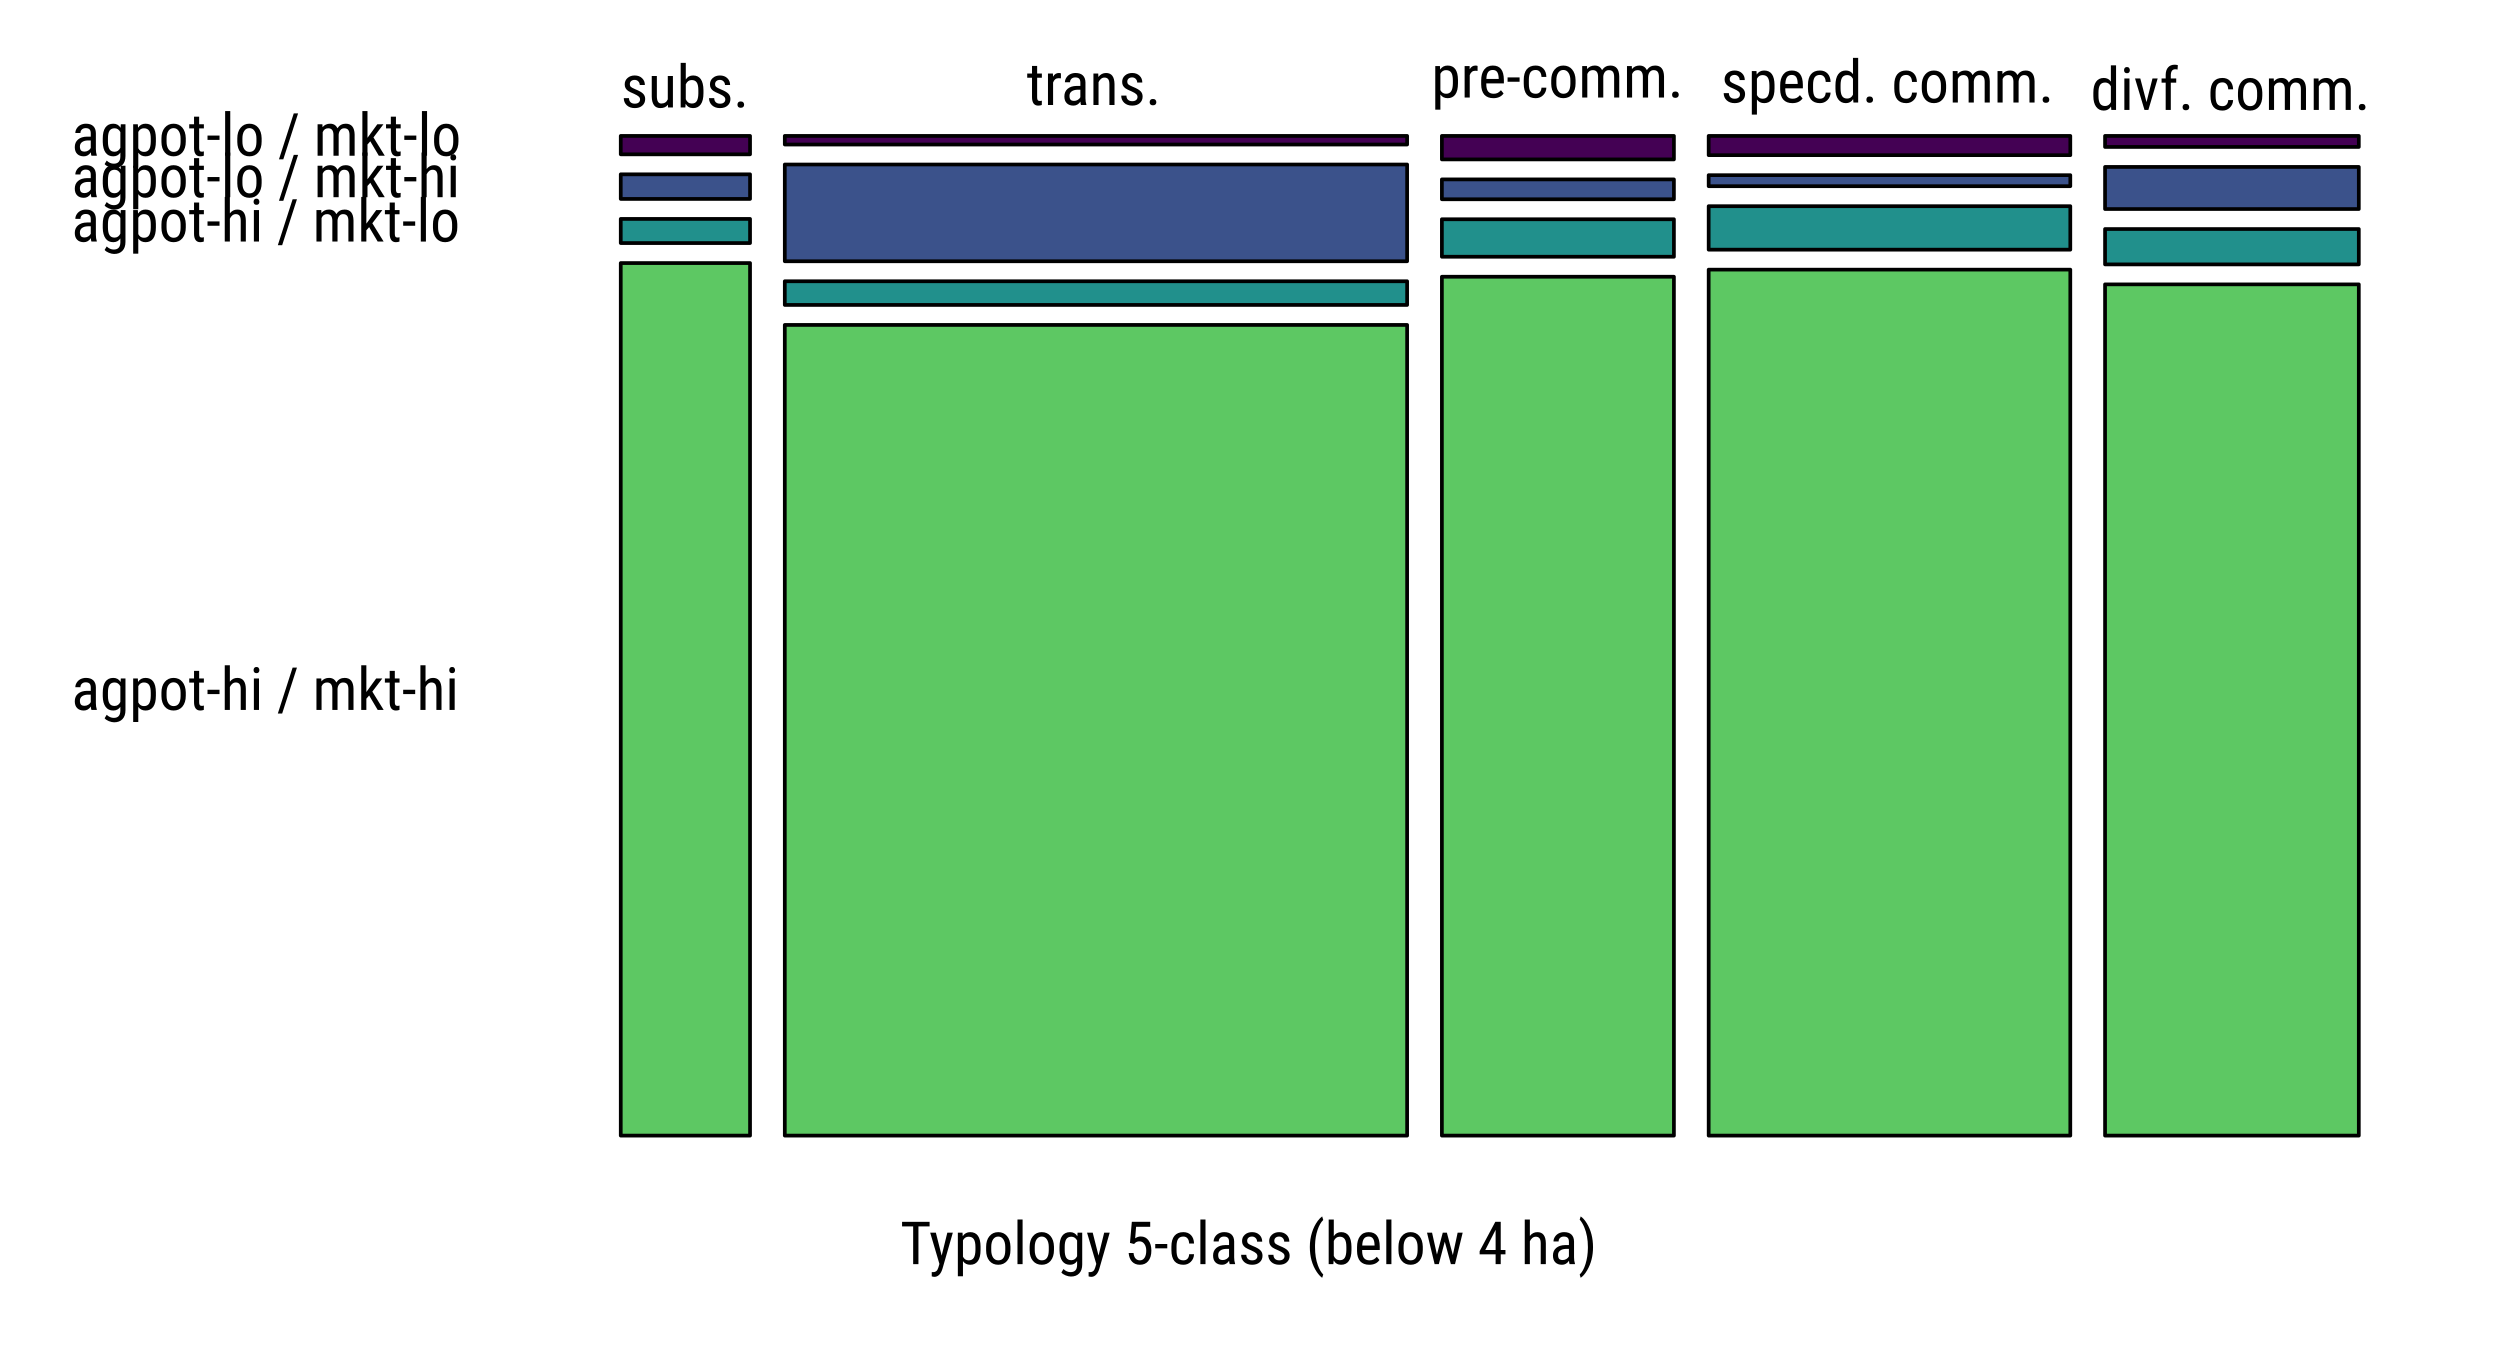 <?xml version="1.0" encoding="UTF-8"?>
<svg xmlns="http://www.w3.org/2000/svg" xmlns:xlink="http://www.w3.org/1999/xlink" width="504pt" height="273pt" viewBox="0 0 504 273" version="1.1">
<defs>
<g>
<symbol overflow="visible" id="glyph0-0">
<path style="stroke:none;" d="M 4.094 0 L 0.609 0 L 0.609 -8.531 L 4.094 -8.531 Z M 3.828 -0.5 L 3.828 -8.031 L 2.484 -4.266 Z M 0.875 -7.969 L 0.875 -0.547 L 2.203 -4.266 Z M 1.078 -0.312 L 3.609 -0.312 L 2.344 -3.859 Z M 2.344 -4.672 L 3.609 -8.219 L 1.078 -8.219 Z M 2.344 -4.672 "/>
</symbol>
<symbol overflow="visible" id="glyph0-1">
<path style="stroke:none;" d="M 5.906 -7.609 L 3.656 -7.609 L 3.656 0 L 2.594 0 L 2.594 -7.609 L 0.359 -7.609 L 0.359 -8.531 L 5.906 -8.531 Z M 5.906 -7.609 "/>
</symbol>
<symbol overflow="visible" id="glyph0-2">
<path style="stroke:none;" d="M 2.516 -1.719 L 3.656 -6.344 L 4.766 -6.344 L 2.688 0.891 C 2.531 1.441 2.305 1.859 2.016 2.141 C 1.734 2.422 1.414 2.562 1.062 2.562 C 0.914 2.562 0.734 2.531 0.516 2.469 L 0.516 1.594 L 0.75 1.609 C 1.051 1.609 1.285 1.535 1.453 1.391 C 1.617 1.254 1.754 1.008 1.859 0.656 L 2.062 -0.047 L 0.203 -6.344 L 1.344 -6.344 Z M 2.516 -1.719 "/>
</symbol>
<symbol overflow="visible" id="glyph0-3">
<path style="stroke:none;" d="M 5.359 -2.859 C 5.359 -1.859 5.176 -1.109 4.812 -0.609 C 4.445 -0.117 3.938 0.125 3.281 0.125 C 2.645 0.125 2.156 -0.117 1.812 -0.609 L 1.812 2.438 L 0.781 2.438 L 0.781 -6.344 L 1.719 -6.344 L 1.766 -5.641 C 2.117 -6.18 2.617 -6.453 3.266 -6.453 C 3.961 -6.453 4.484 -6.207 4.828 -5.719 C 5.172 -5.238 5.348 -4.52 5.359 -3.562 Z M 4.328 -3.453 C 4.328 -4.172 4.219 -4.695 4 -5.031 C 3.781 -5.363 3.426 -5.531 2.938 -5.531 C 2.445 -5.531 2.07 -5.285 1.812 -4.797 L 1.812 -1.5 C 2.062 -1.008 2.441 -0.766 2.953 -0.766 C 3.422 -0.766 3.766 -0.93 3.984 -1.266 C 4.203 -1.609 4.316 -2.129 4.328 -2.828 Z M 4.328 -3.453 "/>
</symbol>
<symbol overflow="visible" id="glyph0-4">
<path style="stroke:none;" d="M 0.562 -3.469 C 0.562 -4.383 0.785 -5.109 1.234 -5.641 C 1.68 -6.18 2.27 -6.453 3 -6.453 C 3.738 -6.453 4.328 -6.191 4.766 -5.672 C 5.211 -5.148 5.445 -4.438 5.469 -3.531 L 5.469 -2.859 C 5.469 -1.941 5.242 -1.211 4.797 -0.672 C 4.348 -0.141 3.754 0.125 3.016 0.125 C 2.273 0.125 1.68 -0.133 1.234 -0.656 C 0.797 -1.176 0.57 -1.879 0.562 -2.766 Z M 1.594 -2.859 C 1.594 -2.211 1.719 -1.703 1.969 -1.328 C 2.227 -0.953 2.578 -0.766 3.016 -0.766 C 3.93 -0.766 4.398 -1.426 4.422 -2.75 L 4.422 -3.469 C 4.422 -4.113 4.289 -4.625 4.031 -5 C 3.781 -5.375 3.438 -5.562 3 -5.562 C 2.57 -5.562 2.227 -5.375 1.969 -5 C 1.719 -4.625 1.594 -4.113 1.594 -3.469 Z M 1.594 -2.859 "/>
</symbol>
<symbol overflow="visible" id="glyph0-5">
<path style="stroke:none;" d="M 1.891 0 L 0.859 0 L 0.859 -9 L 1.891 -9 Z M 1.891 0 "/>
</symbol>
<symbol overflow="visible" id="glyph0-6">
<path style="stroke:none;" d="M 0.562 -3.453 C 0.562 -4.441 0.738 -5.188 1.094 -5.688 C 1.457 -6.195 1.988 -6.453 2.688 -6.453 C 3.332 -6.453 3.82 -6.176 4.156 -5.625 L 4.203 -6.344 L 5.141 -6.344 L 5.141 0.062 C 5.141 0.844 4.938 1.441 4.531 1.859 C 4.133 2.285 3.578 2.5 2.859 2.5 C 2.547 2.5 2.191 2.422 1.797 2.266 C 1.41 2.109 1.125 1.914 0.938 1.688 L 1.359 0.984 C 1.785 1.398 2.258 1.609 2.781 1.609 C 3.645 1.609 4.086 1.141 4.109 0.203 L 4.109 -0.625 C 3.773 -0.125 3.297 0.125 2.672 0.125 C 2.016 0.125 1.504 -0.117 1.141 -0.609 C 0.773 -1.109 0.582 -1.82 0.562 -2.75 Z M 1.609 -2.859 C 1.609 -2.148 1.711 -1.629 1.922 -1.297 C 2.129 -0.961 2.473 -0.797 2.953 -0.797 C 3.461 -0.797 3.848 -1.062 4.109 -1.594 L 4.109 -4.766 C 3.836 -5.273 3.453 -5.531 2.953 -5.531 C 2.484 -5.531 2.141 -5.363 1.922 -5.031 C 1.711 -4.695 1.609 -4.188 1.609 -3.5 Z M 1.609 -2.859 "/>
</symbol>
<symbol overflow="visible" id="glyph0-7">
<path style="stroke:none;" d=""/>
</symbol>
<symbol overflow="visible" id="glyph0-8">
<path style="stroke:none;" d="M 1.109 -4.281 L 1.484 -8.531 L 5.188 -8.531 L 5.188 -7.531 L 2.344 -7.531 L 2.156 -5.203 C 2.5 -5.453 2.875 -5.578 3.281 -5.578 C 3.945 -5.578 4.469 -5.316 4.844 -4.797 C 5.227 -4.285 5.422 -3.594 5.422 -2.719 C 5.422 -1.832 5.211 -1.133 4.797 -0.625 C 4.391 -0.125 3.828 0.125 3.109 0.125 C 2.461 0.125 1.938 -0.082 1.531 -0.5 C 1.133 -0.926 0.906 -1.508 0.844 -2.25 L 1.828 -2.25 C 1.879 -1.758 2.016 -1.391 2.234 -1.141 C 2.461 -0.891 2.754 -0.766 3.109 -0.766 C 3.504 -0.766 3.816 -0.938 4.047 -1.281 C 4.273 -1.633 4.391 -2.109 4.391 -2.703 C 4.391 -3.266 4.266 -3.719 4.016 -4.062 C 3.773 -4.414 3.445 -4.594 3.031 -4.594 C 2.688 -4.594 2.41 -4.504 2.203 -4.328 L 1.938 -4.062 Z M 1.109 -4.281 "/>
</symbol>
<symbol overflow="visible" id="glyph0-9">
<path style="stroke:none;" d="M 2.703 -3.188 L 0.281 -3.188 L 0.281 -4.062 L 2.703 -4.062 Z M 2.703 -3.188 "/>
</symbol>
<symbol overflow="visible" id="glyph0-10">
<path style="stroke:none;" d="M 2.984 -0.766 C 3.328 -0.766 3.598 -0.867 3.797 -1.078 C 4.004 -1.297 4.117 -1.602 4.141 -2 L 5.125 -2 C 5.102 -1.383 4.883 -0.875 4.469 -0.469 C 4.062 -0.07 3.566 0.125 2.984 0.125 C 2.191 0.125 1.586 -0.117 1.172 -0.609 C 0.766 -1.109 0.562 -1.848 0.562 -2.828 L 0.562 -3.531 C 0.562 -4.488 0.766 -5.211 1.172 -5.703 C 1.586 -6.203 2.188 -6.453 2.969 -6.453 C 3.613 -6.453 4.129 -6.25 4.516 -5.844 C 4.898 -5.438 5.102 -4.875 5.125 -4.156 L 4.141 -4.156 C 4.117 -4.625 4.004 -4.973 3.797 -5.203 C 3.598 -5.441 3.32 -5.562 2.969 -5.562 C 2.508 -5.562 2.164 -5.41 1.938 -5.109 C 1.719 -4.805 1.602 -4.312 1.594 -3.625 L 1.594 -2.812 C 1.594 -2.062 1.703 -1.531 1.922 -1.219 C 2.148 -0.914 2.504 -0.766 2.984 -0.766 Z M 2.984 -0.766 "/>
</symbol>
<symbol overflow="visible" id="glyph0-11">
<path style="stroke:none;" d="M 4.031 0 C 3.969 -0.133 3.926 -0.363 3.906 -0.688 C 3.539 -0.145 3.07 0.125 2.5 0.125 C 1.926 0.125 1.477 -0.035 1.156 -0.359 C 0.832 -0.68 0.672 -1.141 0.672 -1.734 C 0.672 -2.379 0.891 -2.891 1.328 -3.266 C 1.766 -3.641 2.363 -3.832 3.125 -3.844 L 3.891 -3.844 L 3.891 -4.516 C 3.891 -4.898 3.801 -5.172 3.625 -5.328 C 3.457 -5.484 3.203 -5.562 2.859 -5.562 C 2.547 -5.562 2.289 -5.469 2.094 -5.281 C 1.906 -5.102 1.812 -4.867 1.812 -4.578 L 0.781 -4.578 C 0.781 -4.898 0.875 -5.207 1.062 -5.5 C 1.25 -5.801 1.504 -6.035 1.828 -6.203 C 2.16 -6.367 2.523 -6.453 2.922 -6.453 C 3.566 -6.453 4.055 -6.289 4.391 -5.969 C 4.734 -5.645 4.91 -5.176 4.922 -4.562 L 4.922 -1.359 C 4.922 -0.879 4.984 -0.457 5.109 -0.094 L 5.109 0 Z M 2.656 -0.828 C 2.906 -0.828 3.145 -0.895 3.375 -1.031 C 3.613 -1.176 3.785 -1.352 3.891 -1.562 L 3.891 -3.078 L 3.297 -3.078 C 2.805 -3.066 2.414 -2.953 2.125 -2.734 C 1.844 -2.523 1.703 -2.234 1.703 -1.859 C 1.703 -1.492 1.773 -1.227 1.922 -1.062 C 2.066 -0.906 2.312 -0.828 2.656 -0.828 Z M 2.656 -0.828 "/>
</symbol>
<symbol overflow="visible" id="glyph0-12">
<path style="stroke:none;" d="M 3.859 -1.625 C 3.859 -1.844 3.773 -2.031 3.609 -2.188 C 3.441 -2.352 3.113 -2.547 2.625 -2.766 C 2.07 -2.992 1.68 -3.188 1.453 -3.344 C 1.223 -3.508 1.051 -3.695 0.938 -3.906 C 0.82 -4.113 0.766 -4.363 0.766 -4.656 C 0.766 -5.176 0.953 -5.602 1.328 -5.938 C 1.711 -6.281 2.195 -6.453 2.781 -6.453 C 3.395 -6.453 3.891 -6.27 4.266 -5.906 C 4.641 -5.551 4.828 -5.094 4.828 -4.531 L 3.797 -4.531 C 3.797 -4.82 3.695 -5.066 3.5 -5.266 C 3.312 -5.461 3.07 -5.562 2.781 -5.562 C 2.477 -5.562 2.238 -5.484 2.062 -5.328 C 1.883 -5.172 1.797 -4.957 1.797 -4.688 C 1.797 -4.477 1.859 -4.305 1.984 -4.172 C 2.117 -4.047 2.426 -3.879 2.906 -3.672 C 3.676 -3.367 4.195 -3.07 4.469 -2.781 C 4.75 -2.5 4.891 -2.141 4.891 -1.703 C 4.891 -1.148 4.695 -0.707 4.312 -0.375 C 3.938 -0.039 3.43 0.125 2.797 0.125 C 2.141 0.125 1.602 -0.062 1.188 -0.438 C 0.781 -0.82 0.578 -1.305 0.578 -1.891 L 1.625 -1.891 C 1.633 -1.535 1.738 -1.258 1.938 -1.062 C 2.145 -0.863 2.43 -0.766 2.797 -0.766 C 3.141 -0.766 3.398 -0.844 3.578 -1 C 3.766 -1.156 3.859 -1.363 3.859 -1.625 Z M 3.859 -1.625 "/>
</symbol>
<symbol overflow="visible" id="glyph0-13">
<path style="stroke:none;" d="M 0.75 -3.469 C 0.75 -4.488 0.891 -5.445 1.172 -6.344 C 1.453 -7.25 1.844 -8.039 2.344 -8.719 C 2.656 -9.133 2.953 -9.438 3.234 -9.625 L 3.453 -8.906 C 2.984 -8.457 2.598 -7.781 2.297 -6.875 C 1.992 -5.977 1.828 -4.977 1.797 -3.875 L 1.797 -3.391 C 1.797 -2.016 1.988 -0.801 2.375 0.25 C 2.664 1.039 3.023 1.656 3.453 2.094 L 3.234 2.75 C 2.879 2.508 2.516 2.113 2.141 1.562 C 1.211 0.164 0.75 -1.508 0.75 -3.469 Z M 0.75 -3.469 "/>
</symbol>
<symbol overflow="visible" id="glyph0-14">
<path style="stroke:none;" d="M 5.375 -2.859 C 5.375 -1.879 5.191 -1.133 4.828 -0.625 C 4.473 -0.125 3.957 0.125 3.281 0.125 C 2.613 0.125 2.113 -0.164 1.781 -0.75 L 1.719 0 L 0.781 0 L 0.781 -9 L 1.812 -9 L 1.812 -5.641 C 2.156 -6.18 2.645 -6.453 3.281 -6.453 C 3.969 -6.453 4.484 -6.207 4.828 -5.719 C 5.18 -5.227 5.363 -4.488 5.375 -3.5 Z M 4.344 -3.453 C 4.344 -4.203 4.234 -4.734 4.016 -5.047 C 3.805 -5.367 3.469 -5.531 3 -5.531 C 2.469 -5.531 2.07 -5.242 1.812 -4.672 L 1.812 -1.656 C 2.07 -1.082 2.473 -0.797 3.016 -0.797 C 3.484 -0.797 3.816 -0.957 4.016 -1.281 C 4.223 -1.613 4.332 -2.125 4.344 -2.812 Z M 4.344 -3.453 "/>
</symbol>
<symbol overflow="visible" id="glyph0-15">
<path style="stroke:none;" d="M 3.047 0.125 C 2.254 0.125 1.645 -0.109 1.219 -0.578 C 0.801 -1.055 0.586 -1.75 0.578 -2.656 L 0.578 -3.422 C 0.578 -4.367 0.781 -5.109 1.188 -5.641 C 1.602 -6.18 2.18 -6.453 2.922 -6.453 C 3.66 -6.453 4.211 -6.219 4.578 -5.75 C 4.953 -5.281 5.145 -4.547 5.156 -3.547 L 5.156 -2.859 L 1.609 -2.859 L 1.609 -2.719 C 1.609 -2.031 1.734 -1.531 1.984 -1.219 C 2.242 -0.914 2.613 -0.766 3.094 -0.766 C 3.406 -0.766 3.676 -0.82 3.906 -0.938 C 4.133 -1.051 4.352 -1.234 4.562 -1.484 L 5.094 -0.828 C 4.645 -0.191 3.961 0.125 3.047 0.125 Z M 2.922 -5.562 C 2.492 -5.562 2.176 -5.414 1.969 -5.125 C 1.758 -4.832 1.645 -4.375 1.625 -3.75 L 4.109 -3.75 L 4.109 -3.891 C 4.086 -4.492 3.977 -4.922 3.781 -5.172 C 3.594 -5.43 3.305 -5.562 2.922 -5.562 Z M 2.922 -5.562 "/>
</symbol>
<symbol overflow="visible" id="glyph0-16">
<path style="stroke:none;" d="M 5.5 -1.828 L 6.469 -6.344 L 7.484 -6.344 L 5.938 0 L 5.109 0 L 3.875 -4.531 L 2.672 0 L 1.828 0 L 0.297 -6.344 L 1.312 -6.344 L 2.297 -1.938 L 3.469 -6.344 L 4.297 -6.344 Z M 5.5 -1.828 "/>
</symbol>
<symbol overflow="visible" id="glyph0-17">
<path style="stroke:none;" d="M 4.609 -2.859 L 5.562 -2.859 L 5.562 -1.984 L 4.609 -1.984 L 4.609 0 L 3.578 0 L 3.578 -1.984 L 0.359 -1.984 L 0.359 -2.625 L 3.516 -8.531 L 4.609 -8.531 Z M 1.5 -2.859 L 3.578 -2.859 L 3.578 -6.922 Z M 1.5 -2.859 "/>
</symbol>
<symbol overflow="visible" id="glyph0-18">
<path style="stroke:none;" d="M 1.812 -5.688 C 2.207 -6.195 2.711 -6.453 3.328 -6.453 C 4.441 -6.453 5.008 -5.707 5.031 -4.219 L 5.031 0 L 4 0 L 4 -4.172 C 4 -4.66 3.914 -5.008 3.75 -5.219 C 3.582 -5.426 3.332 -5.531 3 -5.531 C 2.738 -5.531 2.504 -5.441 2.297 -5.266 C 2.098 -5.098 1.938 -4.879 1.812 -4.609 L 1.812 0 L 0.781 0 L 0.781 -9 L 1.812 -9 Z M 1.812 -5.688 "/>
</symbol>
<symbol overflow="visible" id="glyph0-19">
<path style="stroke:none;" d="M 3 -3.406 C 3 -1.664 2.609 -0.125 1.828 1.219 C 1.41 1.938 0.973 2.445 0.516 2.75 L 0.312 2.094 C 0.812 1.625 1.207 0.906 1.5 -0.062 C 1.801 -1.039 1.957 -2.109 1.969 -3.266 L 1.969 -3.469 C 1.969 -4.957 1.723 -6.285 1.234 -7.453 C 0.961 -8.098 0.656 -8.602 0.312 -8.969 L 0.516 -9.625 C 0.953 -9.332 1.367 -8.859 1.766 -8.203 C 2.586 -6.848 3 -5.25 3 -3.406 Z M 3 -3.406 "/>
</symbol>
<symbol overflow="visible" id="glyph0-20">
<path style="stroke:none;" d="M 4.016 -0.562 C 3.672 -0.102 3.164 0.125 2.5 0.125 C 1.926 0.125 1.492 -0.07 1.203 -0.469 C 0.91 -0.875 0.758 -1.453 0.75 -2.203 L 0.75 -6.344 L 1.781 -6.344 L 1.781 -2.281 C 1.781 -1.289 2.078 -0.797 2.672 -0.797 C 3.305 -0.797 3.742 -1.078 3.984 -1.641 L 3.984 -6.344 L 5.016 -6.344 L 5.016 0 L 4.031 0 Z M 4.016 -0.562 "/>
</symbol>
<symbol overflow="visible" id="glyph0-21">
<path style="stroke:none;" d="M 0.844 -0.562 C 0.844 -0.75 0.895 -0.906 1 -1.031 C 1.113 -1.156 1.281 -1.219 1.5 -1.219 C 1.727 -1.219 1.898 -1.156 2.016 -1.031 C 2.129 -0.906 2.188 -0.75 2.188 -0.562 C 2.188 -0.383 2.129 -0.234 2.016 -0.109 C 1.898 0.004 1.727 0.062 1.5 0.062 C 1.281 0.062 1.113 0.004 1 -0.109 C 0.895 -0.234 0.844 -0.383 0.844 -0.562 Z M 0.844 -0.562 "/>
</symbol>
<symbol overflow="visible" id="glyph0-22">
<path style="stroke:none;" d="M 2.141 -7.875 L 2.141 -6.344 L 3.094 -6.344 L 3.094 -5.5 L 2.141 -5.5 L 2.141 -1.578 C 2.141 -1.328 2.176 -1.133 2.25 -1 C 2.332 -0.875 2.473 -0.812 2.672 -0.812 C 2.816 -0.812 2.957 -0.832 3.094 -0.875 L 3.078 0 C 2.848 0.082 2.609 0.125 2.359 0.125 C 1.953 0.125 1.641 -0.02 1.422 -0.312 C 1.211 -0.613 1.109 -1.031 1.109 -1.562 L 1.109 -5.5 L 0.141 -5.5 L 0.141 -6.344 L 1.109 -6.344 L 1.109 -7.875 Z M 2.141 -7.875 "/>
</symbol>
<symbol overflow="visible" id="glyph0-23">
<path style="stroke:none;" d="M 3.391 -5.375 C 3.242 -5.395 3.086 -5.406 2.922 -5.406 C 2.391 -5.406 2.02 -5.113 1.812 -4.531 L 1.812 0 L 0.781 0 L 0.781 -6.344 L 1.781 -6.344 L 1.797 -5.703 C 2.078 -6.203 2.473 -6.453 2.984 -6.453 C 3.141 -6.453 3.273 -6.426 3.391 -6.375 Z M 3.391 -5.375 "/>
</symbol>
<symbol overflow="visible" id="glyph0-24">
<path style="stroke:none;" d="M 1.75 -6.344 L 1.781 -5.656 C 2.188 -6.188 2.703 -6.453 3.328 -6.453 C 4.441 -6.453 5.008 -5.707 5.031 -4.219 L 5.031 0 L 4 0 L 4 -4.172 C 4 -4.66 3.914 -5.008 3.75 -5.219 C 3.582 -5.426 3.332 -5.531 3 -5.531 C 2.738 -5.531 2.504 -5.441 2.297 -5.266 C 2.098 -5.098 1.938 -4.879 1.812 -4.609 L 1.812 0 L 0.781 0 L 0.781 -6.344 Z M 1.75 -6.344 "/>
</symbol>
<symbol overflow="visible" id="glyph0-25">
<path style="stroke:none;" d="M 1.75 -6.344 L 1.781 -5.75 C 2.164 -6.219 2.676 -6.453 3.312 -6.453 C 4.008 -6.453 4.5 -6.145 4.781 -5.531 C 5.188 -6.145 5.742 -6.453 6.453 -6.453 C 7.617 -6.453 8.219 -5.723 8.25 -4.266 L 8.25 0 L 7.219 0 L 7.219 -4.172 C 7.219 -4.629 7.133 -4.969 6.969 -5.188 C 6.801 -5.414 6.523 -5.531 6.141 -5.531 C 5.828 -5.531 5.57 -5.41 5.375 -5.172 C 5.176 -4.93 5.062 -4.625 5.031 -4.25 L 5.031 0 L 3.984 0 L 3.984 -4.219 C 3.973 -5.094 3.617 -5.531 2.922 -5.531 C 2.398 -5.531 2.031 -5.27 1.812 -4.75 L 1.812 0 L 0.781 0 L 0.781 -6.344 Z M 1.75 -6.344 "/>
</symbol>
<symbol overflow="visible" id="glyph0-26">
<path style="stroke:none;" d="M 0.562 -3.453 C 0.562 -4.43 0.742 -5.176 1.109 -5.688 C 1.473 -6.195 1.992 -6.453 2.672 -6.453 C 3.285 -6.453 3.758 -6.207 4.094 -5.719 L 4.094 -9 L 5.141 -9 L 5.141 0 L 4.188 0 L 4.125 -0.688 C 3.789 -0.145 3.305 0.125 2.672 0.125 C 2.016 0.125 1.5 -0.129 1.125 -0.641 C 0.75 -1.148 0.562 -1.875 0.562 -2.812 Z M 1.594 -2.859 C 1.594 -2.148 1.695 -1.629 1.906 -1.297 C 2.125 -0.961 2.469 -0.797 2.938 -0.797 C 3.457 -0.797 3.844 -1.055 4.094 -1.578 L 4.094 -4.781 C 3.832 -5.281 3.453 -5.531 2.953 -5.531 C 2.473 -5.531 2.125 -5.363 1.906 -5.031 C 1.695 -4.695 1.594 -4.188 1.594 -3.5 Z M 1.594 -2.859 "/>
</symbol>
<symbol overflow="visible" id="glyph0-27">
<path style="stroke:none;" d="M 1.891 0 L 0.859 0 L 0.859 -6.344 L 1.891 -6.344 Z M 1.969 -8.016 C 1.969 -7.848 1.922 -7.703 1.828 -7.578 C 1.734 -7.461 1.586 -7.406 1.391 -7.406 C 1.191 -7.406 1.039 -7.461 0.938 -7.578 C 0.844 -7.703 0.797 -7.848 0.797 -8.016 C 0.797 -8.191 0.844 -8.344 0.938 -8.469 C 1.039 -8.594 1.188 -8.656 1.375 -8.656 C 1.57 -8.656 1.719 -8.594 1.812 -8.469 C 1.914 -8.344 1.969 -8.191 1.969 -8.016 Z M 1.969 -8.016 "/>
</symbol>
<symbol overflow="visible" id="glyph0-28">
<path style="stroke:none;" d="M 2.578 -1.578 L 3.781 -6.344 L 4.828 -6.344 L 2.953 0 L 2.172 0 L 0.266 -6.344 L 1.328 -6.344 Z M 2.578 -1.578 "/>
</symbol>
<symbol overflow="visible" id="glyph0-29">
<path style="stroke:none;" d="M 1.234 0 L 1.234 -5.5 L 0.406 -5.5 L 0.406 -6.344 L 1.234 -6.344 L 1.234 -7.078 C 1.242 -7.723 1.406 -8.223 1.719 -8.578 C 2.031 -8.941 2.473 -9.125 3.047 -9.125 C 3.254 -9.125 3.469 -9.094 3.688 -9.031 L 3.625 -8.141 C 3.477 -8.18 3.32 -8.203 3.156 -8.203 C 2.562 -8.203 2.266 -7.781 2.266 -6.938 L 2.266 -6.344 L 3.359 -6.344 L 3.359 -5.5 L 2.266 -5.5 L 2.266 0 Z M 1.234 0 "/>
</symbol>
<symbol overflow="visible" id="glyph0-30">
<path style="stroke:none;" d="M 1.062 0.734 L 0.188 0.734 L 3.172 -8.531 L 4.047 -8.531 Z M 1.062 0.734 "/>
</symbol>
<symbol overflow="visible" id="glyph0-31">
<path style="stroke:none;" d="M 2.375 -2.906 L 1.812 -2.266 L 1.812 0 L 0.781 0 L 0.781 -9 L 1.812 -9 L 1.812 -3.609 L 3.797 -6.344 L 5.031 -6.344 L 3.016 -3.688 L 5.297 0 L 4.094 0 Z M 2.375 -2.906 "/>
</symbol>
</g>
</defs>
<g id="surface1099">
<rect x="0" y="0" width="504" height="273" style="fill:rgb(100%,100%,100%);fill-opacity:1;stroke:none;"/>
<g style="fill:rgb(0%,0%,0%);fill-opacity:1;">
  <use xlink:href="#glyph0-1" x="181.5" y="254.852"/>
  <use xlink:href="#glyph0-2" x="187.324" y="254.852"/>
  <use xlink:href="#glyph0-3" x="192.322" y="254.852"/>
  <use xlink:href="#glyph0-4" x="198.24" y="254.852"/>
  <use xlink:href="#glyph0-5" x="204.264" y="254.852"/>
  <use xlink:href="#glyph0-4" x="207.012" y="254.852"/>
  <use xlink:href="#glyph0-6" x="213.035" y="254.852"/>
  <use xlink:href="#glyph0-2" x="218.947" y="254.852"/>
  <use xlink:href="#glyph0-7" x="223.945" y="254.852"/>
  <use xlink:href="#glyph0-8" x="226.693" y="254.852"/>
  <use xlink:href="#glyph0-9" x="232.617" y="254.852"/>
  <use xlink:href="#glyph0-10" x="235.594" y="254.852"/>
  <use xlink:href="#glyph0-5" x="241.137" y="254.852"/>
  <use xlink:href="#glyph0-11" x="243.885" y="254.852"/>
  <use xlink:href="#glyph0-12" x="249.633" y="254.852"/>
  <use xlink:href="#glyph0-12" x="255.1" y="254.852"/>
  <use xlink:href="#glyph0-7" x="260.566" y="254.852"/>
  <use xlink:href="#glyph0-13" x="263.314" y="254.852"/>
  <use xlink:href="#glyph0-14" x="267.082" y="254.852"/>
  <use xlink:href="#glyph0-15" x="273" y="254.852"/>
  <use xlink:href="#glyph0-5" x="278.619" y="254.852"/>
  <use xlink:href="#glyph0-4" x="281.367" y="254.852"/>
  <use xlink:href="#glyph0-16" x="287.391" y="254.852"/>
  <use xlink:href="#glyph0-7" x="295.189" y="254.852"/>
  <use xlink:href="#glyph0-17" x="297.938" y="254.852"/>
  <use xlink:href="#glyph0-7" x="303.861" y="254.852"/>
  <use xlink:href="#glyph0-18" x="306.609" y="254.852"/>
  <use xlink:href="#glyph0-11" x="312.404" y="254.852"/>
  <use xlink:href="#glyph0-19" x="318.152" y="254.852"/>
</g>
<g style="fill:rgb(0%,0%,0%);fill-opacity:1;">
  <use xlink:href="#glyph0-12" x="125.176" y="21.668"/>
  <use xlink:href="#glyph0-20" x="130.643" y="21.668"/>
  <use xlink:href="#glyph0-14" x="136.443" y="21.668"/>
  <use xlink:href="#glyph0-12" x="142.361" y="21.668"/>
  <use xlink:href="#glyph0-21" x="147.828" y="21.668"/>
</g>
<g style="fill:rgb(0%,0%,0%);fill-opacity:1;">
  <use xlink:href="#glyph0-22" x="206.945" y="21.168"/>
  <use xlink:href="#glyph0-23" x="210.49" y="21.168"/>
  <use xlink:href="#glyph0-11" x="213.906" y="21.168"/>
  <use xlink:href="#glyph0-24" x="219.654" y="21.168"/>
  <use xlink:href="#glyph0-12" x="225.461" y="21.168"/>
  <use xlink:href="#glyph0-21" x="230.928" y="21.168"/>
</g>
<g style="fill:rgb(0%,0%,0%);fill-opacity:1;">
  <use xlink:href="#glyph0-3" x="288.57" y="19.668"/>
  <use xlink:href="#glyph0-23" x="294.488" y="19.668"/>
  <use xlink:href="#glyph0-15" x="298.027" y="19.668"/>
  <use xlink:href="#glyph0-9" x="303.646" y="19.668"/>
  <use xlink:href="#glyph0-10" x="306.623" y="19.668"/>
  <use xlink:href="#glyph0-4" x="312.166" y="19.668"/>
  <use xlink:href="#glyph0-25" x="318.189" y="19.668"/>
  <use xlink:href="#glyph0-25" x="327.219" y="19.668"/>
  <use xlink:href="#glyph0-21" x="336.248" y="19.668"/>
</g>
<g style="fill:rgb(0%,0%,0%);fill-opacity:1;">
  <use xlink:href="#glyph0-12" x="346.918" y="20.668"/>
  <use xlink:href="#glyph0-3" x="352.385" y="20.668"/>
  <use xlink:href="#glyph0-15" x="358.303" y="20.668"/>
  <use xlink:href="#glyph0-10" x="363.922" y="20.668"/>
  <use xlink:href="#glyph0-26" x="369.465" y="20.668"/>
  <use xlink:href="#glyph0-21" x="375.418" y="20.668"/>
  <use xlink:href="#glyph0-7" x="378.576" y="20.668"/>
  <use xlink:href="#glyph0-10" x="381.324" y="20.668"/>
  <use xlink:href="#glyph0-4" x="386.867" y="20.668"/>
  <use xlink:href="#glyph0-25" x="392.891" y="20.668"/>
  <use xlink:href="#glyph0-25" x="401.92" y="20.668"/>
  <use xlink:href="#glyph0-21" x="410.949" y="20.668"/>
</g>
<g style="fill:rgb(0%,0%,0%);fill-opacity:1;">
  <use xlink:href="#glyph0-26" x="421.457" y="22.168"/>
  <use xlink:href="#glyph0-27" x="427.41" y="22.168"/>
  <use xlink:href="#glyph0-28" x="430.158" y="22.168"/>
  <use xlink:href="#glyph0-29" x="435.367" y="22.168"/>
  <use xlink:href="#glyph0-21" x="439.164" y="22.168"/>
  <use xlink:href="#glyph0-7" x="442.322" y="22.168"/>
  <use xlink:href="#glyph0-10" x="445.07" y="22.168"/>
  <use xlink:href="#glyph0-4" x="450.613" y="22.168"/>
  <use xlink:href="#glyph0-25" x="456.637" y="22.168"/>
  <use xlink:href="#glyph0-25" x="465.666" y="22.168"/>
  <use xlink:href="#glyph0-21" x="474.695" y="22.168"/>
</g>
<g style="fill:rgb(0%,0%,0%);fill-opacity:1;">
  <use xlink:href="#glyph0-11" x="14.406" y="31.391"/>
  <use xlink:href="#glyph0-6" x="20.154" y="31.391"/>
  <use xlink:href="#glyph0-3" x="26.066" y="31.391"/>
  <use xlink:href="#glyph0-4" x="31.984" y="31.391"/>
  <use xlink:href="#glyph0-22" x="38.008" y="31.391"/>
  <use xlink:href="#glyph0-9" x="41.553" y="31.391"/>
  <use xlink:href="#glyph0-5" x="44.529" y="31.391"/>
  <use xlink:href="#glyph0-4" x="47.277" y="31.391"/>
  <use xlink:href="#glyph0-7" x="53.301" y="31.391"/>
  <use xlink:href="#glyph0-30" x="56.049" y="31.391"/>
  <use xlink:href="#glyph0-7" x="60.496" y="31.391"/>
  <use xlink:href="#glyph0-25" x="63.244" y="31.391"/>
  <use xlink:href="#glyph0-31" x="72.273" y="31.391"/>
  <use xlink:href="#glyph0-22" x="77.682" y="31.391"/>
  <use xlink:href="#glyph0-9" x="81.227" y="31.391"/>
  <use xlink:href="#glyph0-5" x="84.203" y="31.391"/>
  <use xlink:href="#glyph0-4" x="86.951" y="31.391"/>
</g>
<g style="fill:rgb(0%,0%,0%);fill-opacity:1;">
  <use xlink:href="#glyph0-11" x="14.406" y="39.754"/>
  <use xlink:href="#glyph0-6" x="20.154" y="39.754"/>
  <use xlink:href="#glyph0-3" x="26.066" y="39.754"/>
  <use xlink:href="#glyph0-4" x="31.984" y="39.754"/>
  <use xlink:href="#glyph0-22" x="38.008" y="39.754"/>
  <use xlink:href="#glyph0-9" x="41.553" y="39.754"/>
  <use xlink:href="#glyph0-5" x="44.529" y="39.754"/>
  <use xlink:href="#glyph0-4" x="47.277" y="39.754"/>
  <use xlink:href="#glyph0-7" x="53.301" y="39.754"/>
  <use xlink:href="#glyph0-30" x="56.049" y="39.754"/>
  <use xlink:href="#glyph0-7" x="60.496" y="39.754"/>
  <use xlink:href="#glyph0-25" x="63.244" y="39.754"/>
  <use xlink:href="#glyph0-31" x="72.273" y="39.754"/>
  <use xlink:href="#glyph0-22" x="77.682" y="39.754"/>
  <use xlink:href="#glyph0-9" x="81.227" y="39.754"/>
  <use xlink:href="#glyph0-18" x="84.203" y="39.754"/>
  <use xlink:href="#glyph0-27" x="89.998" y="39.754"/>
</g>
<g style="fill:rgb(0%,0%,0%);fill-opacity:1;">
  <use xlink:href="#glyph0-11" x="14.406" y="48.699"/>
  <use xlink:href="#glyph0-6" x="20.154" y="48.699"/>
  <use xlink:href="#glyph0-3" x="26.066" y="48.699"/>
  <use xlink:href="#glyph0-4" x="31.984" y="48.699"/>
  <use xlink:href="#glyph0-22" x="38.008" y="48.699"/>
  <use xlink:href="#glyph0-9" x="41.553" y="48.699"/>
  <use xlink:href="#glyph0-18" x="44.529" y="48.699"/>
  <use xlink:href="#glyph0-27" x="50.324" y="48.699"/>
  <use xlink:href="#glyph0-7" x="53.072" y="48.699"/>
  <use xlink:href="#glyph0-30" x="55.82" y="48.699"/>
  <use xlink:href="#glyph0-7" x="60.268" y="48.699"/>
  <use xlink:href="#glyph0-25" x="63.016" y="48.699"/>
  <use xlink:href="#glyph0-31" x="72.045" y="48.699"/>
  <use xlink:href="#glyph0-22" x="77.453" y="48.699"/>
  <use xlink:href="#glyph0-9" x="80.998" y="48.699"/>
  <use xlink:href="#glyph0-5" x="83.975" y="48.699"/>
  <use xlink:href="#glyph0-4" x="86.723" y="48.699"/>
</g>
<g style="fill:rgb(0%,0%,0%);fill-opacity:1;">
  <use xlink:href="#glyph0-11" x="14.406" y="143.117"/>
  <use xlink:href="#glyph0-6" x="20.154" y="143.117"/>
  <use xlink:href="#glyph0-3" x="26.066" y="143.117"/>
  <use xlink:href="#glyph0-4" x="31.984" y="143.117"/>
  <use xlink:href="#glyph0-22" x="38.008" y="143.117"/>
  <use xlink:href="#glyph0-9" x="41.553" y="143.117"/>
  <use xlink:href="#glyph0-18" x="44.529" y="143.117"/>
  <use xlink:href="#glyph0-27" x="50.324" y="143.117"/>
  <use xlink:href="#glyph0-7" x="53.072" y="143.117"/>
  <use xlink:href="#glyph0-30" x="55.82" y="143.117"/>
  <use xlink:href="#glyph0-7" x="60.268" y="143.117"/>
  <use xlink:href="#glyph0-25" x="63.016" y="143.117"/>
  <use xlink:href="#glyph0-31" x="72.045" y="143.117"/>
  <use xlink:href="#glyph0-22" x="77.453" y="143.117"/>
  <use xlink:href="#glyph0-9" x="80.998" y="143.117"/>
  <use xlink:href="#glyph0-18" x="83.975" y="143.117"/>
  <use xlink:href="#glyph0-27" x="89.77" y="143.117"/>
</g>
<path style="fill-rule:nonzero;fill:rgb(26.667%,0.392%,32.941%);fill-opacity:1;stroke-width:0.75;stroke-linecap:round;stroke-linejoin:round;stroke:rgb(0%,0%,0%);stroke-opacity:1;stroke-miterlimit:10;" d="M 125.145 31.109 L 151.207 31.109 L 151.207 27.402 L 125.145 27.402 Z M 125.145 31.109 "/>
<path style="fill-rule:nonzero;fill:rgb(23.137%,32.157%,54.51%);fill-opacity:1;stroke-width:0.75;stroke-linecap:round;stroke-linejoin:round;stroke:rgb(0%,0%,0%);stroke-opacity:1;stroke-miterlimit:10;" d="M 125.145 40.102 L 151.207 40.102 L 151.207 35.141 L 125.145 35.141 Z M 125.145 40.102 "/>
<path style="fill-rule:nonzero;fill:rgb(12.941%,56.471%,54.902%);fill-opacity:1;stroke-width:0.75;stroke-linecap:round;stroke-linejoin:round;stroke:rgb(0%,0%,0%);stroke-opacity:1;stroke-miterlimit:10;" d="M 125.145 49 L 151.207 49 L 151.207 44.133 L 125.145 44.133 Z M 125.145 49 "/>
<path style="fill-rule:nonzero;fill:rgb(36.471%,78.431%,38.824%);fill-opacity:1;stroke-width:0.75;stroke-linecap:round;stroke-linejoin:round;stroke:rgb(0%,0%,0%);stroke-opacity:1;stroke-miterlimit:10;" d="M 125.145 228.938 L 151.207 228.938 L 151.207 53.031 L 125.145 53.031 Z M 125.145 228.938 "/>
<path style="fill-rule:nonzero;fill:rgb(26.667%,0.392%,32.941%);fill-opacity:1;stroke-width:0.75;stroke-linecap:round;stroke-linejoin:round;stroke:rgb(0%,0%,0%);stroke-opacity:1;stroke-miterlimit:10;" d="M 158.215 29.133 L 283.676 29.133 L 283.676 27.402 L 158.215 27.402 Z M 158.215 29.133 "/>
<path style="fill-rule:nonzero;fill:rgb(23.137%,32.157%,54.51%);fill-opacity:1;stroke-width:0.75;stroke-linecap:round;stroke-linejoin:round;stroke:rgb(0%,0%,0%);stroke-opacity:1;stroke-miterlimit:10;" d="M 158.215 52.668 L 283.676 52.668 L 283.676 33.164 L 158.215 33.164 Z M 158.215 52.668 "/>
<path style="fill-rule:nonzero;fill:rgb(12.941%,56.471%,54.902%);fill-opacity:1;stroke-width:0.75;stroke-linecap:round;stroke-linejoin:round;stroke:rgb(0%,0%,0%);stroke-opacity:1;stroke-miterlimit:10;" d="M 158.215 61.477 L 283.676 61.477 L 283.676 56.699 L 158.215 56.699 Z M 158.215 61.477 "/>
<path style="fill-rule:nonzero;fill:rgb(36.471%,78.431%,38.824%);fill-opacity:1;stroke-width:0.75;stroke-linecap:round;stroke-linejoin:round;stroke:rgb(0%,0%,0%);stroke-opacity:1;stroke-miterlimit:10;" d="M 158.215 228.938 L 283.676 228.938 L 283.676 65.508 L 158.215 65.508 Z M 158.215 228.938 "/>
<path style="fill-rule:nonzero;fill:rgb(26.667%,0.392%,32.941%);fill-opacity:1;stroke-width:0.75;stroke-linecap:round;stroke-linejoin:round;stroke:rgb(0%,0%,0%);stroke-opacity:1;stroke-miterlimit:10;" d="M 290.684 32.137 L 337.461 32.137 L 337.461 27.402 L 290.684 27.402 Z M 290.684 32.137 "/>
<path style="fill-rule:nonzero;fill:rgb(23.137%,32.157%,54.51%);fill-opacity:1;stroke-width:0.75;stroke-linecap:round;stroke-linejoin:round;stroke:rgb(0%,0%,0%);stroke-opacity:1;stroke-miterlimit:10;" d="M 290.684 40.168 L 337.461 40.168 L 337.461 36.168 L 290.684 36.168 Z M 290.684 40.168 "/>
<path style="fill-rule:nonzero;fill:rgb(12.941%,56.471%,54.902%);fill-opacity:1;stroke-width:0.75;stroke-linecap:round;stroke-linejoin:round;stroke:rgb(0%,0%,0%);stroke-opacity:1;stroke-miterlimit:10;" d="M 290.684 51.762 L 337.461 51.762 L 337.461 44.199 L 290.684 44.199 Z M 290.684 51.762 "/>
<path style="fill-rule:nonzero;fill:rgb(36.471%,78.431%,38.824%);fill-opacity:1;stroke-width:0.75;stroke-linecap:round;stroke-linejoin:round;stroke:rgb(0%,0%,0%);stroke-opacity:1;stroke-miterlimit:10;" d="M 290.684 228.938 L 337.461 228.938 L 337.461 55.793 L 290.684 55.793 Z M 290.684 228.938 "/>
<path style="fill-rule:nonzero;fill:rgb(26.667%,0.392%,32.941%);fill-opacity:1;stroke-width:0.75;stroke-linecap:round;stroke-linejoin:round;stroke:rgb(0%,0%,0%);stroke-opacity:1;stroke-miterlimit:10;" d="M 344.469 31.281 L 417.371 31.281 L 417.371 27.402 L 344.469 27.402 Z M 344.469 31.281 "/>
<path style="fill-rule:nonzero;fill:rgb(23.137%,32.157%,54.51%);fill-opacity:1;stroke-width:0.75;stroke-linecap:round;stroke-linejoin:round;stroke:rgb(0%,0%,0%);stroke-opacity:1;stroke-miterlimit:10;" d="M 344.469 37.535 L 417.371 37.535 L 417.371 35.312 L 344.469 35.312 Z M 344.469 37.535 "/>
<path style="fill-rule:nonzero;fill:rgb(12.941%,56.471%,54.902%);fill-opacity:1;stroke-width:0.75;stroke-linecap:round;stroke-linejoin:round;stroke:rgb(0%,0%,0%);stroke-opacity:1;stroke-miterlimit:10;" d="M 344.469 50.332 L 417.371 50.332 L 417.371 41.566 L 344.469 41.566 Z M 344.469 50.332 "/>
<path style="fill-rule:nonzero;fill:rgb(36.471%,78.431%,38.824%);fill-opacity:1;stroke-width:0.75;stroke-linecap:round;stroke-linejoin:round;stroke:rgb(0%,0%,0%);stroke-opacity:1;stroke-miterlimit:10;" d="M 344.469 228.938 L 417.371 228.938 L 417.371 54.359 L 344.469 54.359 Z M 344.469 228.938 "/>
<path style="fill-rule:nonzero;fill:rgb(26.667%,0.392%,32.941%);fill-opacity:1;stroke-width:0.75;stroke-linecap:round;stroke-linejoin:round;stroke:rgb(0%,0%,0%);stroke-opacity:1;stroke-miterlimit:10;" d="M 424.379 29.625 L 475.535 29.625 L 475.535 27.402 L 424.379 27.402 Z M 424.379 29.625 "/>
<path style="fill-rule:nonzero;fill:rgb(23.137%,32.157%,54.51%);fill-opacity:1;stroke-width:0.75;stroke-linecap:round;stroke-linejoin:round;stroke:rgb(0%,0%,0%);stroke-opacity:1;stroke-miterlimit:10;" d="M 424.379 42.141 L 475.535 42.141 L 475.535 33.656 L 424.379 33.656 Z M 424.379 42.141 "/>
<path style="fill-rule:nonzero;fill:rgb(12.941%,56.471%,54.902%);fill-opacity:1;stroke-width:0.75;stroke-linecap:round;stroke-linejoin:round;stroke:rgb(0%,0%,0%);stroke-opacity:1;stroke-miterlimit:10;" d="M 424.379 53.301 L 475.535 53.301 L 475.535 46.172 L 424.379 46.172 Z M 424.379 53.301 "/>
<path style="fill-rule:nonzero;fill:rgb(36.471%,78.431%,38.824%);fill-opacity:1;stroke-width:0.75;stroke-linecap:round;stroke-linejoin:round;stroke:rgb(0%,0%,0%);stroke-opacity:1;stroke-miterlimit:10;" d="M 424.379 228.938 L 475.535 228.938 L 475.535 57.328 L 424.379 57.328 Z M 424.379 228.938 "/>
</g>
</svg>
